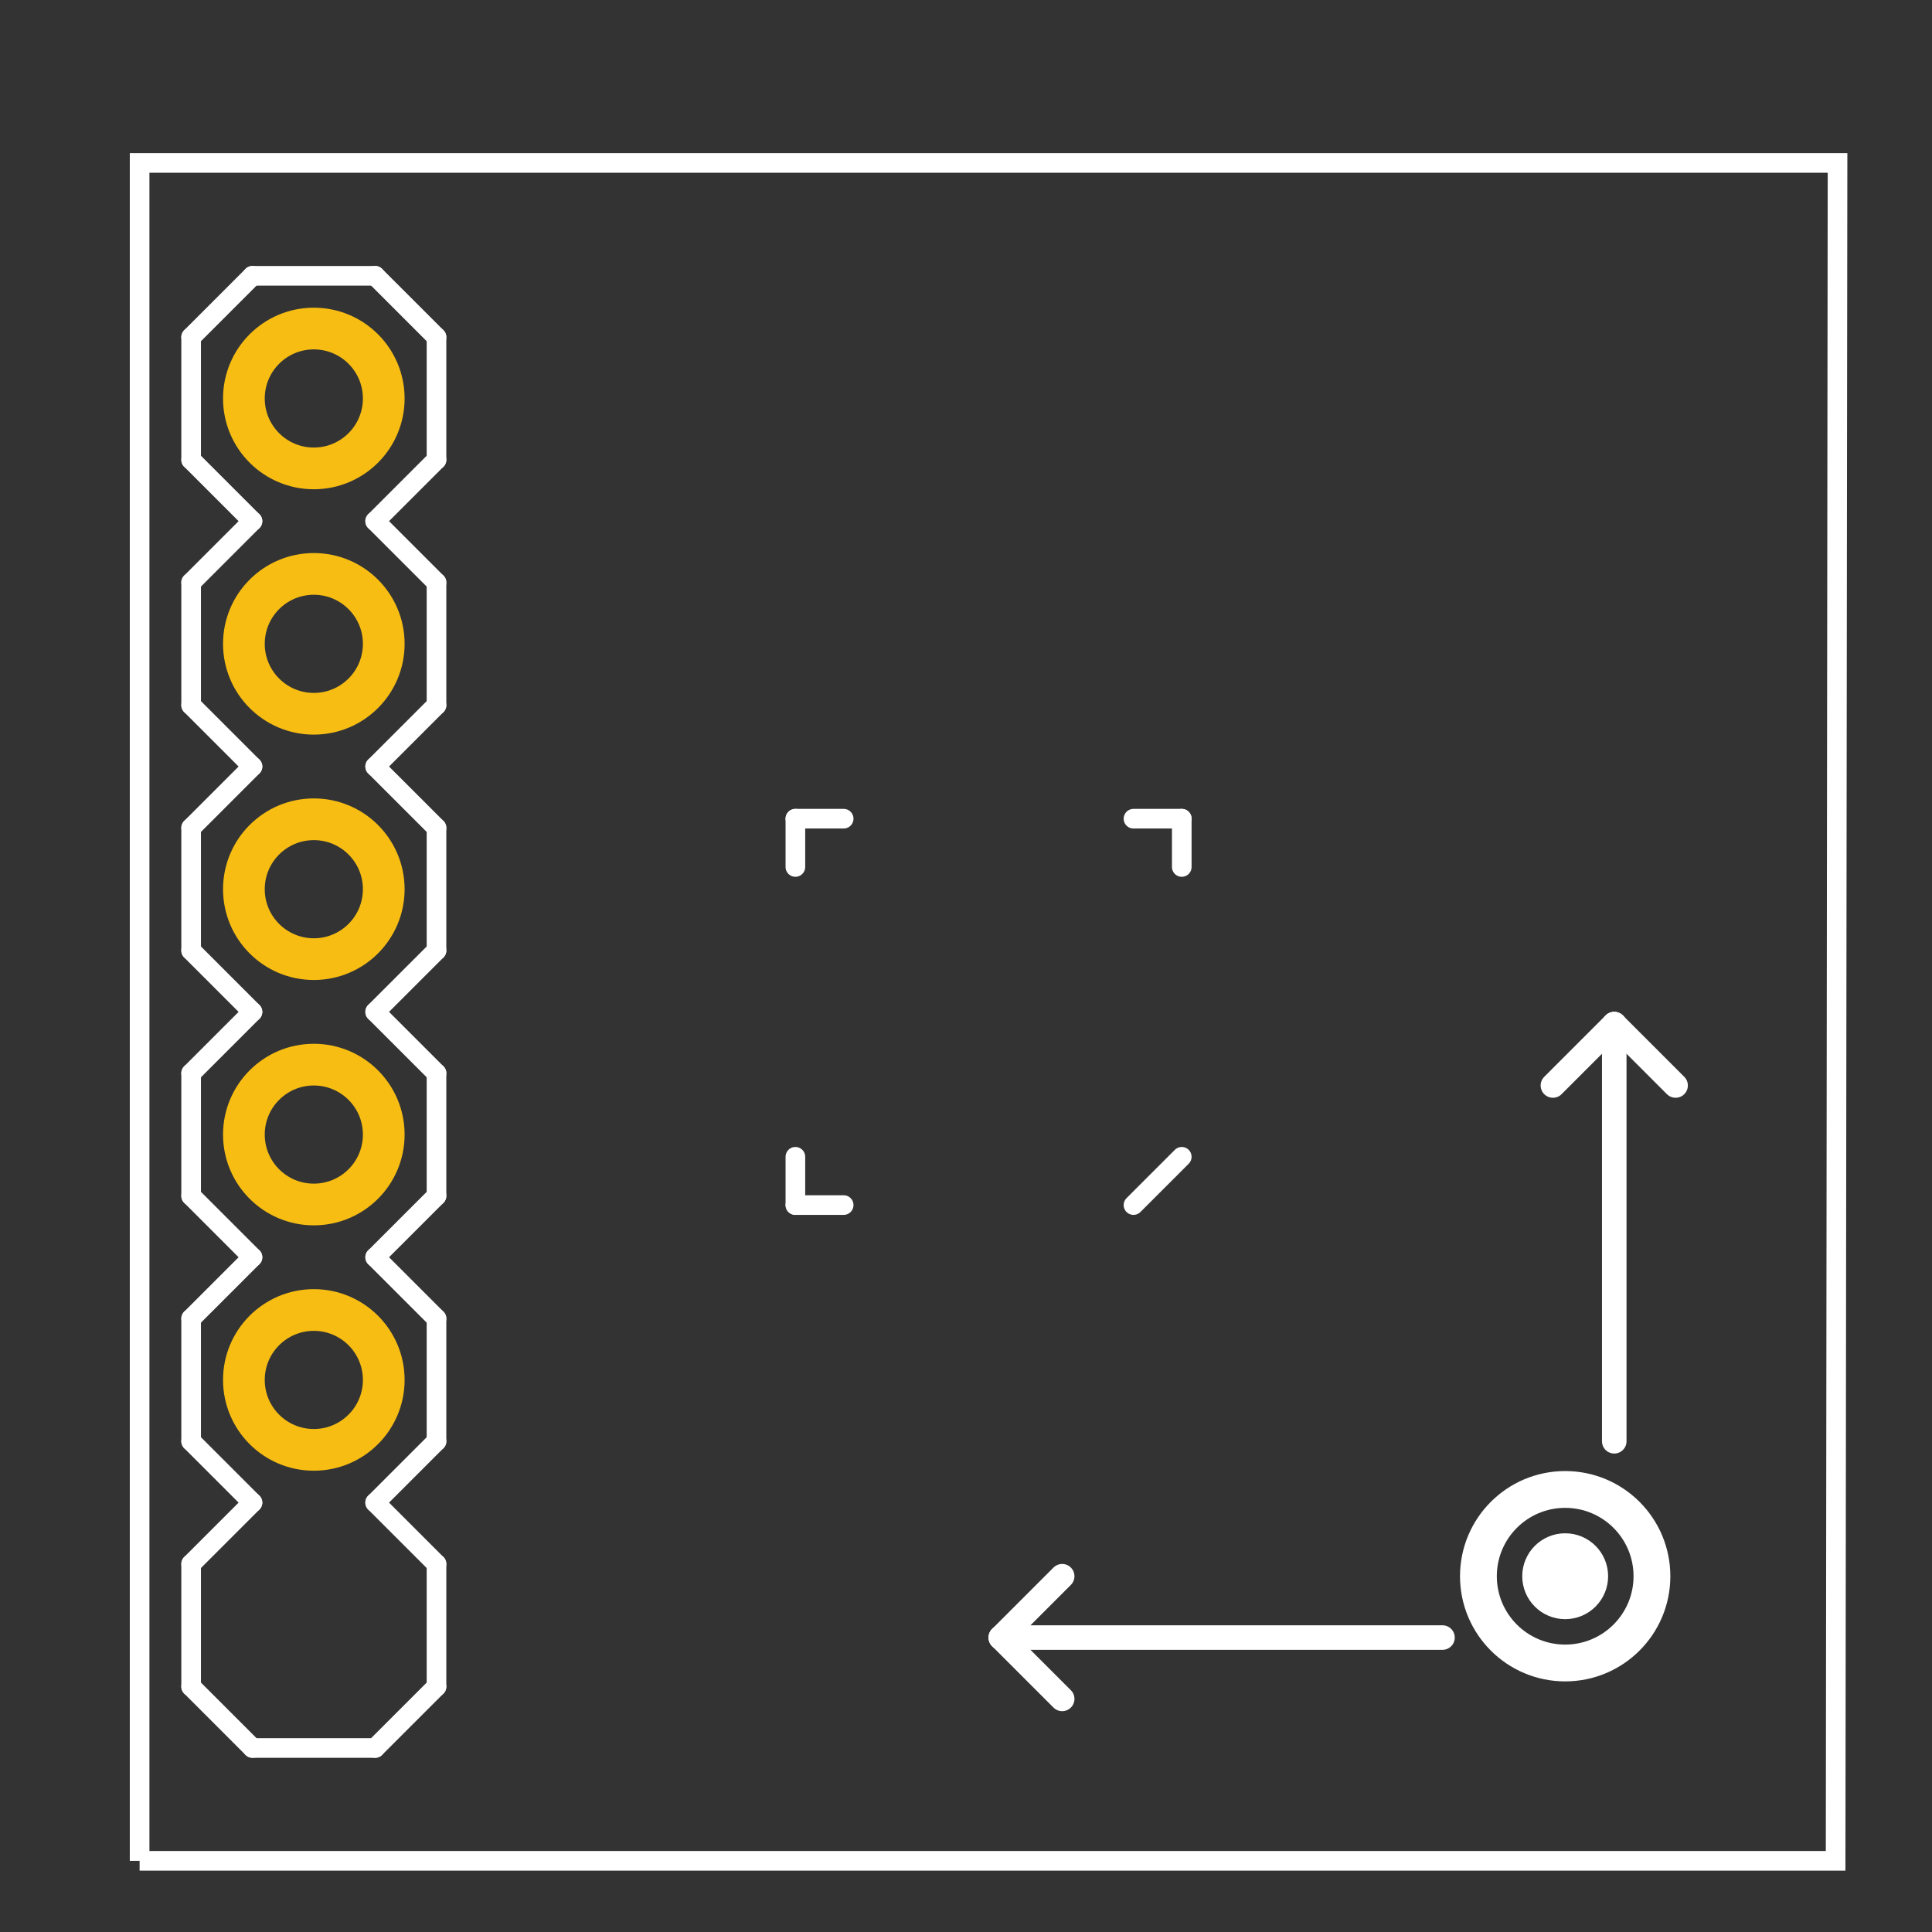 <?xml version="1.0" encoding="UTF-8" standalone="no"?>
<svg
   xmlns:dc="http://purl.org/dc/elements/1.1/"
   xmlns:cc="http://creativecommons.org/ns#"
   xmlns:rdf="http://www.w3.org/1999/02/22-rdf-syntax-ns#"
   xmlns:svg="http://www.w3.org/2000/svg"
   xmlns="http://www.w3.org/2000/svg"
   version="1.1"
   id="svg17711"
   viewBox="0 0 70.866 70.866"
   height="20mm"
   width="20mm">
  <rect x="0" y="0" width="70.866" height="70.866" fill="#333333" stroke="none"/>
  <defs
     id="defs17713" />
  <g
     transform="translate(0,-981.496)"
     id="layer1">
    <g
       transform="matrix(1.25,0,0,1.25,4.761,987.112)"
       id="silkscreen"
       style="stroke-width:0">
      <path
         id="path18264"
         d="m 0.288,50.112 49.768,0 0.056,-49.824 -49.824,0 0,49.824"
         style="fill:none;stroke:#ffffff;stroke-width:0.576" />
      <line
         id="line18266"
         x2="43.56"
         y2="25.56"
         x1="43.56"
         y1="37.8"
         style="stroke:#ffffff;stroke-width:0.72;stroke-linecap:round" />
      <line
         id="line18268"
         x2="45.36"
         y2="27.36"
         x1="43.56"
         y1="25.56"
         style="stroke:#ffffff;stroke-width:0.72;stroke-linecap:round" />
      <line
         id="line18270"
         x2="41.76"
         y2="27.36"
         x1="43.56"
         y1="25.56"
         style="stroke:#ffffff;stroke-width:0.72;stroke-linecap:round" />
      <line
         id="line18272"
         x2="25.56"
         y2="43.56"
         x1="38.52"
         y1="43.56"
         style="stroke:#ffffff;stroke-width:0.72;stroke-linecap:round" />
      <line
         id="line18274"
         x2="27.36"
         y2="45.36"
         x1="25.56"
         y1="43.56"
         style="stroke:#ffffff;stroke-width:0.72;stroke-linecap:round" />
      <line
         id="line18276"
         x2="27.36"
         y2="41.76"
         x1="25.56"
         y1="43.56"
         style="stroke:#ffffff;stroke-width:0.72;stroke-linecap:round" />
      <circle
         id="circle18278"
         r="2.546"
         cy="41.76"
         cx="42.12"
         style="fill:none;stroke:#ffffff;stroke-width:1.08" />
      <circle
         id="circle18280"
         r="0.72"
         cy="41.76"
         cx="42.12"
         style="fill:none;stroke:#ffffff;stroke-width:1.08" />
      <circle
         id="circle18282"
         r="0.36"
         cy="41.76"
         cx="42.12"
         style="fill:none;stroke:#ffffff;stroke-width:0.72" />
      <g
         id="g18284"
         style="stroke-width:0">
        <title
           id="title18286">element:SL1</title>
        <g
           id="g18288"
           style="stroke-width:0">
          <title
             id="title18290">package:1X06</title>
          <line
             id="line18292"
             x2="9"
             y2="41.4"
             x1="7.2"
             y1="39.6"
             style="stroke:#ffffff;stroke-width:0.576;stroke-linecap:round" />
          <line
             id="line18294"
             x2="9"
             y2="45"
             x1="9"
             y1="41.4"
             style="stroke:#ffffff;stroke-width:0.576;stroke-linecap:round" />
          <line
             id="line18296"
             x2="7.2"
             y2="46.8"
             x1="9"
             y1="45"
             style="stroke:#ffffff;stroke-width:0.576;stroke-linecap:round" />
          <line
             id="line18298"
             x2="1.8"
             y2="45"
             x1="3.6"
             y1="46.8"
             style="stroke:#ffffff;stroke-width:0.576;stroke-linecap:round" />
          <line
             id="line18300"
             x2="1.8"
             y2="41.4"
             x1="1.8"
             y1="45"
             style="stroke:#ffffff;stroke-width:0.576;stroke-linecap:round" />
          <line
             id="line18302"
             x2="3.6"
             y2="39.6"
             x1="1.8"
             y1="41.4"
             style="stroke:#ffffff;stroke-width:0.576;stroke-linecap:round" />
          <line
             id="line18304"
             x2="9"
             y2="30.6"
             x1="9"
             y1="27"
             style="stroke:#ffffff;stroke-width:0.576;stroke-linecap:round" />
          <line
             id="line18306"
             x2="7.2"
             y2="32.4"
             x1="9"
             y1="30.6"
             style="stroke:#ffffff;stroke-width:0.576;stroke-linecap:round" />
          <line
             id="line18308"
             x2="1.8"
             y2="30.6"
             x1="3.6"
             y1="32.4"
             style="stroke:#ffffff;stroke-width:0.576;stroke-linecap:round" />
          <line
             id="line18310"
             x2="9"
             y2="34.2"
             x1="7.2"
             y1="32.4"
             style="stroke:#ffffff;stroke-width:0.576;stroke-linecap:round" />
          <line
             id="line18312"
             x2="9"
             y2="37.8"
             x1="9"
             y1="34.2"
             style="stroke:#ffffff;stroke-width:0.576;stroke-linecap:round" />
          <line
             id="line18314"
             x2="7.2"
             y2="39.6"
             x1="9"
             y1="37.8"
             style="stroke:#ffffff;stroke-width:0.576;stroke-linecap:round" />
          <line
             id="line18316"
             x2="1.8"
             y2="37.8"
             x1="3.6"
             y1="39.6"
             style="stroke:#ffffff;stroke-width:0.576;stroke-linecap:round" />
          <line
             id="line18318"
             x2="1.8"
             y2="34.2"
             x1="1.8"
             y1="37.8"
             style="stroke:#ffffff;stroke-width:0.576;stroke-linecap:round" />
          <line
             id="line18320"
             x2="3.6"
             y2="32.4"
             x1="1.8"
             y1="34.2"
             style="stroke:#ffffff;stroke-width:0.576;stroke-linecap:round" />
          <line
             id="line18322"
             x2="9"
             y2="19.8"
             x1="7.2"
             y1="18"
             style="stroke:#ffffff;stroke-width:0.576;stroke-linecap:round" />
          <line
             id="line18324"
             x2="9"
             y2="23.4"
             x1="9"
             y1="19.8"
             style="stroke:#ffffff;stroke-width:0.576;stroke-linecap:round" />
          <line
             id="line18326"
             x2="7.2"
             y2="25.2"
             x1="9"
             y1="23.4"
             style="stroke:#ffffff;stroke-width:0.576;stroke-linecap:round" />
          <line
             id="line18328"
             x2="1.8"
             y2="23.4"
             x1="3.6"
             y1="25.2"
             style="stroke:#ffffff;stroke-width:0.576;stroke-linecap:round" />
          <line
             id="line18330"
             x2="1.8"
             y2="19.8"
             x1="1.8"
             y1="23.4"
             style="stroke:#ffffff;stroke-width:0.576;stroke-linecap:round" />
          <line
             id="line18332"
             x2="3.6"
             y2="18"
             x1="1.8"
             y1="19.8"
             style="stroke:#ffffff;stroke-width:0.576;stroke-linecap:round" />
          <line
             id="line18334"
             x2="7.2"
             y2="25.2"
             x1="9"
             y1="27"
             style="stroke:#ffffff;stroke-width:0.576;stroke-linecap:round" />
          <line
             id="line18336"
             x2="1.8"
             y2="27"
             x1="3.6"
             y1="25.2"
             style="stroke:#ffffff;stroke-width:0.576;stroke-linecap:round" />
          <line
             id="line18338"
             x2="1.8"
             y2="27"
             x1="1.8"
             y1="30.6"
             style="stroke:#ffffff;stroke-width:0.576;stroke-linecap:round" />
          <line
             id="line18340"
             x2="9"
             y2="9"
             x1="9"
             y1="5.4"
             style="stroke:#ffffff;stroke-width:0.576;stroke-linecap:round" />
          <line
             id="line18342"
             x2="7.2"
             y2="10.8"
             x1="9"
             y1="9"
             style="stroke:#ffffff;stroke-width:0.576;stroke-linecap:round" />
          <line
             id="line18344"
             x2="1.8"
             y2="9"
             x1="3.6"
             y1="10.8"
             style="stroke:#ffffff;stroke-width:0.576;stroke-linecap:round" />
          <line
             id="line18346"
             x2="9"
             y2="12.6"
             x1="7.2"
             y1="10.8"
             style="stroke:#ffffff;stroke-width:0.576;stroke-linecap:round" />
          <line
             id="line18348"
             x2="9"
             y2="16.2"
             x1="9"
             y1="12.6"
             style="stroke:#ffffff;stroke-width:0.576;stroke-linecap:round" />
          <line
             id="line18350"
             x2="7.2"
             y2="18"
             x1="9"
             y1="16.2"
             style="stroke:#ffffff;stroke-width:0.576;stroke-linecap:round" />
          <line
             id="line18352"
             x2="1.8"
             y2="16.2"
             x1="3.6"
             y1="18"
             style="stroke:#ffffff;stroke-width:0.576;stroke-linecap:round" />
          <line
             id="line18354"
             x2="1.8"
             y2="12.6"
             x1="1.8"
             y1="16.2"
             style="stroke:#ffffff;stroke-width:0.576;stroke-linecap:round" />
          <line
             id="line18356"
             x2="3.6"
             y2="10.8"
             x1="1.8"
             y1="12.6"
             style="stroke:#ffffff;stroke-width:0.576;stroke-linecap:round" />
          <line
             id="line18358"
             x2="3.6"
             y2="3.6"
             x1="7.2"
             y1="3.6"
             style="stroke:#ffffff;stroke-width:0.576;stroke-linecap:round" />
          <line
             id="line18360"
             x2="7.2"
             y2="3.6"
             x1="9"
             y1="5.4"
             style="stroke:#ffffff;stroke-width:0.576;stroke-linecap:round" />
          <line
             id="line18362"
             x2="1.8"
             y2="5.4"
             x1="3.6"
             y1="3.6"
             style="stroke:#ffffff;stroke-width:0.576;stroke-linecap:round" />
          <line
             id="line18364"
             x2="1.8"
             y2="5.4"
             x1="1.8"
             y1="9"
             style="stroke:#ffffff;stroke-width:0.576;stroke-linecap:round" />
          <line
             id="line18366"
             x2="3.6"
             y2="46.8"
             x1="7.2"
             y1="46.8"
             style="stroke:#ffffff;stroke-width:0.576;stroke-linecap:round" />
        </g>
      </g>
      <g
         id="g18368"
         style="stroke-width:0">
        <title
           id="title18370">element:U$2</title>
        <g
           id="g18372"
           style="stroke-width:0">
          <title
             id="title18374">package:SFE-NEW-WEBLOGO</title>
        </g>
      </g>
      <g
         id="g18376"
         style="stroke-width:0">
        <title
           id="title18378">element:U$4</title>
        <g
           id="g18380"
           style="stroke-width:0">
          <title
             id="title18382">package:LFCSP-16</title>
          <line
             id="line18384"
             x2="30.869"
             y2="29.452"
             x1="29.452"
             y1="30.869"
             style="stroke:#ffffff;stroke-width:0.576;stroke-linecap:round" />
          <line
             id="line18386"
             x2="19.531"
             y2="30.869"
             x1="20.948"
             y1="30.869"
             style="stroke:#ffffff;stroke-width:0.576;stroke-linecap:round" />
          <line
             id="line18388"
             x2="19.531"
             y2="29.452"
             x1="19.531"
             y1="30.869"
             style="stroke:#ffffff;stroke-width:0.576;stroke-linecap:round" />
          <line
             id="line18390"
             x2="19.531"
             y2="19.531"
             x1="19.531"
             y1="20.948"
             style="stroke:#ffffff;stroke-width:0.576;stroke-linecap:round" />
          <line
             id="line18392"
             x2="20.948"
             y2="19.531"
             x1="19.531"
             y1="19.531"
             style="stroke:#ffffff;stroke-width:0.576;stroke-linecap:round" />
          <line
             id="line18394"
             x2="30.869"
             y2="19.531"
             x1="29.452"
             y1="19.531"
             style="stroke:#ffffff;stroke-width:0.576;stroke-linecap:round" />
          <line
             id="line18396"
             x2="30.869"
             y2="20.948"
             x1="30.869"
             y1="19.531"
             style="stroke:#ffffff;stroke-width:0.576;stroke-linecap:round" />
        </g>
      </g>
    </g>
    <g
       id="g18603">
      <g
         id="copper1">
        <g
           id="copper0">
          <g
             id="g18579">
            <circle
               id="connector8pad"
               r="2.565"
               connectorname="ST"
               cy="996.112"
               cx="11.511"
               style="fill:none;stroke:#f7bd13;stroke-width:1.53" />
            <circle
               id="connector9pad"
               r="2.565"
               connectorname="ZOUT"
               cy="1005.112"
               cx="11.511"
               style="fill:none;stroke:#f7bd13;stroke-width:1.53" />
            <circle
               id="connector10pad"
               r="2.565"
               connectorname="YOUT"
               cy="1014.112"
               cx="11.511"
               style="fill:none;stroke:#f7bd13;stroke-width:1.53" />
            <circle
               id="connector11pad"
               r="2.565"
               connectorname="XOUT"
               cy="1023.112"
               cx="11.511"
               style="fill:none;stroke:#f7bd13;stroke-width:1.53" />
            <circle
               id="connector12pad"
               r="2.565"
               connectorname="GND"
               cy="1032.112"
               cx="11.511"
               style="fill:none;stroke:#f7bd13;stroke-width:1.53" />
          </g>
        </g>
      </g>
    </g>
  </g>
</svg>
